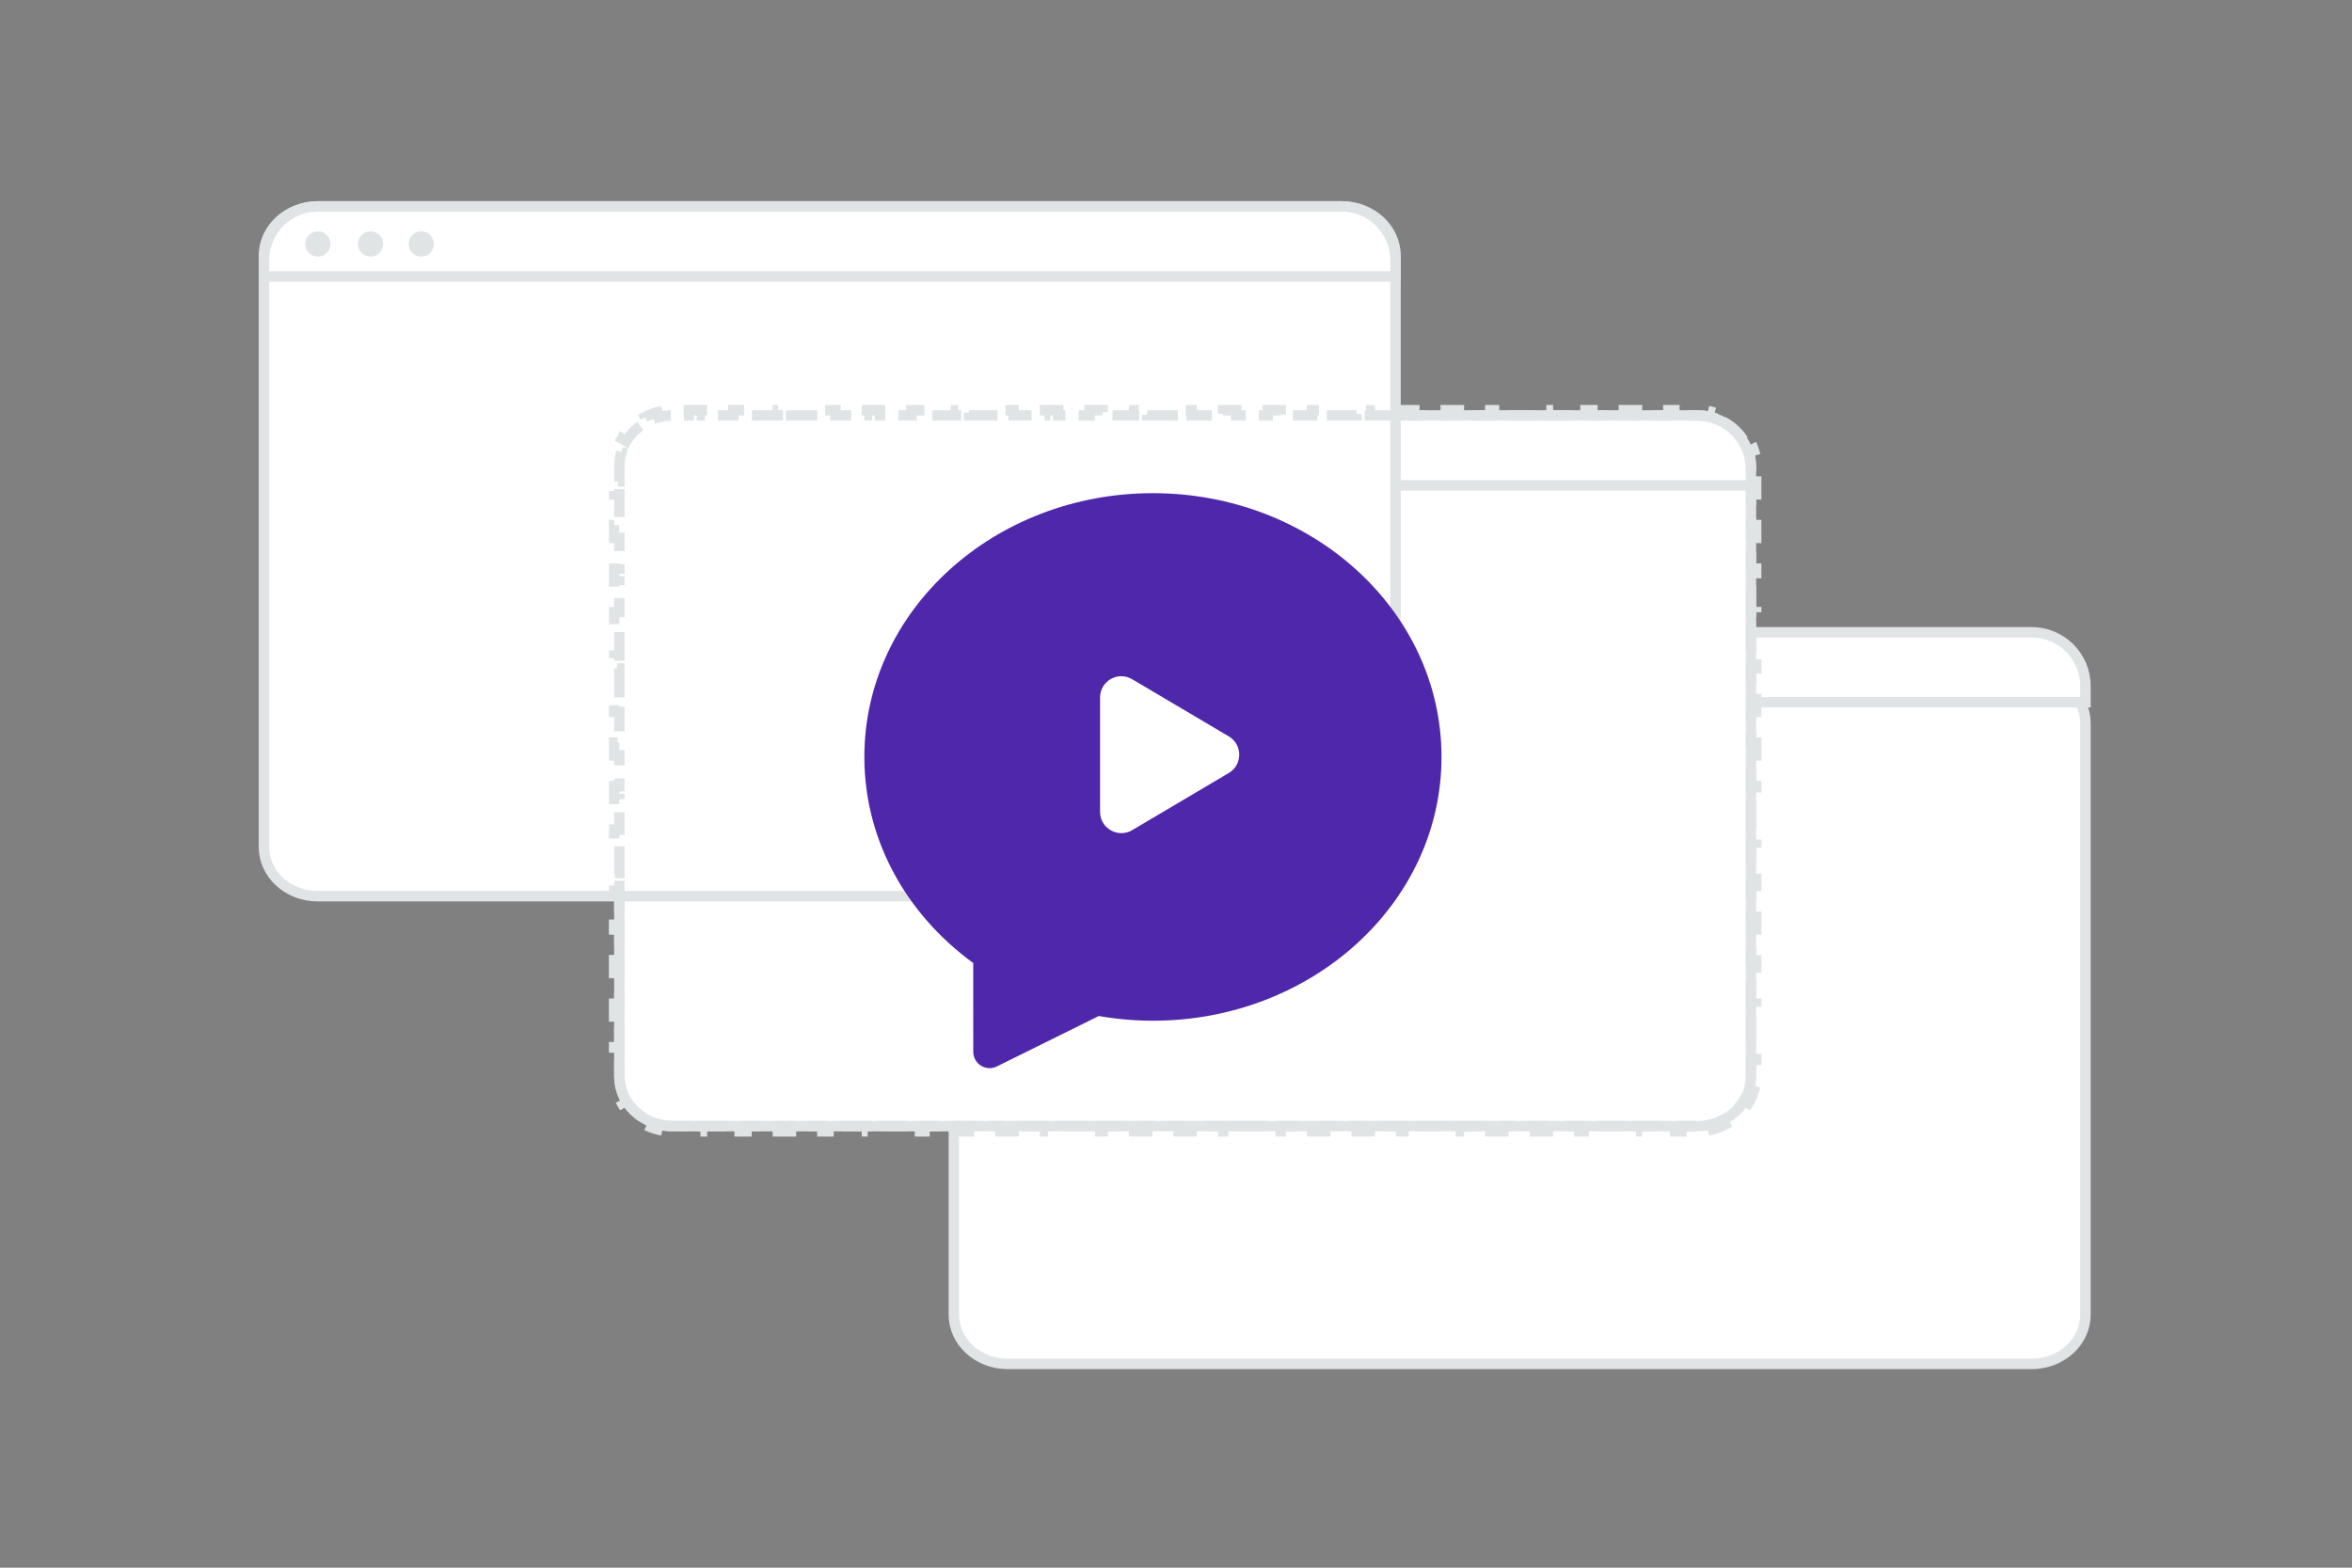 <svg width="900" height="600" viewBox="0 0 900 600" fill="none" xmlns="http://www.w3.org/2000/svg">
<rect x="0" y="0" width="900" height="600" fill="#808080" stroke="none"/>
<g clip-path="url(#clip0_1235_23626)">
<path d="M777.431 522H385.569C374.055 522 365 513.427 365 503.191V276.809C365 266.573 374.055 258 385.569 258H777.431C788.945 258 798 266.572 798 276.809V503.191C798 513.427 788.945 522 777.431 522Z" fill="white" stroke="#E1E4E5" stroke-width="4"/>
<path d="M798 268.775H365V262.569C365 251.211 374.211 242 385.569 242H777.431C788.789 242 798 251.211 798 262.569V268.775Z" fill="white" stroke="#E1E4E5" stroke-width="4"/>
<path d="M385.61 261.223C386.252 261.232 386.89 261.114 387.486 260.874C388.082 260.635 388.625 260.279 389.082 259.828C389.54 259.377 389.903 258.84 390.151 258.247C390.399 257.655 390.526 257.019 390.526 256.376C390.526 255.734 390.398 255.098 390.15 254.505C389.902 253.913 389.539 253.375 389.081 252.925C388.624 252.474 388.081 252.118 387.485 251.879C386.889 251.639 386.251 251.521 385.609 251.53C384.336 251.549 383.121 252.068 382.227 252.975C381.333 253.882 380.832 255.104 380.832 256.377C380.832 257.651 381.334 258.873 382.228 259.78C383.122 260.687 384.337 261.205 385.61 261.223ZM405.805 261.223C406.447 261.232 407.085 261.114 407.681 260.874C408.277 260.635 408.82 260.279 409.277 259.828C409.735 259.377 410.098 258.84 410.346 258.247C410.594 257.655 410.721 257.019 410.721 256.376C410.721 255.734 410.593 255.098 410.345 254.505C410.097 253.913 409.734 253.375 409.276 252.925C408.819 252.474 408.276 252.118 407.68 251.879C407.084 251.639 406.446 251.521 405.804 251.53C404.531 251.549 403.316 252.068 402.422 252.975C401.528 253.882 401.027 255.104 401.027 256.377C401.027 257.651 401.529 258.873 402.423 259.78C403.317 260.687 404.532 261.205 405.805 261.223ZM425.192 261.223C426.478 261.223 427.71 260.713 428.619 259.804C429.528 258.895 430.039 257.662 430.039 256.376C430.039 255.091 429.528 253.858 428.619 252.949C427.71 252.04 426.478 251.529 425.192 251.529C423.907 251.529 422.674 252.04 421.765 252.949C420.856 253.858 420.345 255.091 420.345 256.376C420.345 257.662 420.856 258.895 421.765 259.804C422.674 260.713 423.907 261.223 425.192 261.223Z" fill="#E1E4E5"/>
<path d="M649.431 431H257.569C246.055 431 237 422.427 237 412.191V185.809C237 175.573 246.055 167 257.569 167H649.431C660.945 167 670 175.572 670 185.809V412.191C670 422.427 660.945 431 649.431 431Z" fill="white" stroke="#E1E4E5" stroke-width="4"/>
<path d="M670 185.775H237V179.569C237 168.211 246.211 159 257.569 159H649.431C660.789 159 670 168.211 670 179.569V185.775Z" fill="white" stroke="#E1E4E5" stroke-width="4"/>
<path d="M257.61 178.223C258.252 178.232 258.89 178.114 259.486 177.874C260.082 177.635 260.625 177.279 261.082 176.828C261.54 176.377 261.903 175.84 262.151 175.247C262.399 174.655 262.526 174.019 262.526 173.376C262.526 172.734 262.398 172.098 262.15 171.505C261.902 170.913 261.539 170.375 261.081 169.925C260.624 169.474 260.081 169.118 259.485 168.879C258.889 168.639 258.251 168.521 257.609 168.53C256.336 168.549 255.121 169.068 254.227 169.975C253.333 170.882 252.832 172.104 252.832 173.377C252.832 174.651 253.334 175.873 254.228 176.78C255.122 177.687 256.337 178.205 257.61 178.223ZM277.805 178.223C278.447 178.232 279.085 178.114 279.681 177.874C280.277 177.635 280.82 177.279 281.277 176.828C281.735 176.377 282.098 175.84 282.346 175.247C282.594 174.655 282.721 174.019 282.721 173.376C282.721 172.734 282.593 172.098 282.345 171.505C282.097 170.913 281.734 170.375 281.276 169.925C280.819 169.474 280.276 169.118 279.68 168.879C279.084 168.639 278.446 168.521 277.804 168.53C276.531 168.549 275.316 169.068 274.422 169.975C273.528 170.882 273.027 172.104 273.027 173.377C273.027 174.651 273.529 175.873 274.423 176.78C275.317 177.687 276.532 178.205 277.805 178.223ZM297.192 178.223C297.829 178.223 298.459 178.098 299.047 177.854C299.635 177.611 300.169 177.254 300.619 176.804C301.069 176.354 301.426 175.819 301.67 175.231C301.914 174.643 302.039 174.013 302.039 173.376C302.039 172.74 301.914 172.11 301.67 171.521C301.426 170.933 301.069 170.399 300.619 169.949C300.169 169.499 299.635 169.142 299.047 168.898C298.459 168.655 297.829 168.529 297.192 168.529C295.907 168.529 294.674 169.04 293.765 169.949C292.856 170.858 292.345 172.091 292.345 173.376C292.345 174.662 292.856 175.895 293.765 176.804C294.674 177.713 295.907 178.223 297.192 178.223Z" fill="#E1E4E5"/>
<path d="M513.431 343H121.569C110.055 343 101 334.427 101 324.191V97.809C101 87.573 110.055 79 121.569 79H513.431C524.945 79 534 87.573 534 97.809V324.19C534 334.426 524.945 342.999 513.431 342.999V343Z" fill="white" stroke="#E1E4E5" stroke-width="4"/>
<path d="M534 105.775H101V99.569C101 88.21 110.211 79 121.569 79H513.431C524.789 79 534 88.21 534 99.569V105.775Z" fill="white" stroke="#E1E4E5" stroke-width="4"/>
<path d="M121.61 98.223C122.246 98.223 122.877 98.098 123.465 97.854C124.053 97.611 124.587 97.253 125.037 96.803C125.487 96.353 125.844 95.819 126.088 95.231C126.331 94.643 126.457 94.012 126.456 93.376C126.456 92.739 126.331 92.109 126.087 91.521C125.844 90.933 125.487 90.399 125.036 89.949C124.586 89.499 124.052 89.142 123.464 88.898C122.876 88.654 122.245 88.529 121.609 88.529C120.323 88.529 119.091 89.04 118.182 89.949C117.273 90.858 116.762 92.091 116.762 93.377C116.763 94.662 117.273 95.895 118.182 96.804C119.092 97.713 120.324 98.223 121.61 98.223ZM141.805 98.223C142.441 98.223 143.072 98.098 143.66 97.854C144.248 97.611 144.782 97.253 145.232 96.803C145.682 96.353 146.039 95.819 146.283 95.231C146.526 94.643 146.652 94.012 146.651 93.376C146.651 92.739 146.526 92.109 146.282 91.521C146.039 90.933 145.682 90.399 145.231 89.949C144.781 89.499 144.247 89.142 143.659 88.898C143.071 88.654 142.44 88.529 141.804 88.529C140.518 88.529 139.286 89.04 138.377 89.949C137.468 90.858 136.957 92.091 136.957 93.377C136.958 94.662 137.468 95.895 138.377 96.804C139.287 97.713 140.519 98.223 141.805 98.223ZM161.192 98.223C162.477 98.223 163.71 97.713 164.619 96.804C165.528 95.895 166.039 94.662 166.039 93.376C166.039 92.091 165.528 90.858 164.619 89.949C163.71 89.04 162.477 88.529 161.192 88.529C159.906 88.529 158.674 89.04 157.765 89.949C156.856 90.858 156.345 92.091 156.345 93.376C156.345 94.662 156.856 95.895 157.765 96.804C158.674 97.713 159.906 98.223 161.192 98.223Z" fill="#E1E4E5"/>
<path d="M257.569 431C255.651 431 253.799 430.752 252.043 430.291L251.534 432.225C249.894 431.794 248.306 431.185 246.799 430.407L247.717 428.63C244.355 426.892 241.571 424.298 239.686 421.174L237.973 422.208C237.095 420.756 236.399 419.202 235.9 417.581L237.812 416.994C237.273 415.237 236.999 413.408 237 411.57V405.693H235V400.795H237V389.04H235V384.142H237V372.387H235V367.489H237V355.734H235V350.836H237V339.081H235V334.183H237V322.428H235V317.53H237V305.775H235V300.877H237V289.123H235V284.225H237V272.47H235V267.572H237V255.817H235V250.919H237V239.164H235V234.266H237V222.511H235V217.613H237V205.858H235V200.96H237V189.205H235V184.307H237V178.43C237 176.545 237.284 174.726 237.812 173.006L235.9 172.419C236.399 170.798 237.095 169.244 237.973 167.792L239.686 168.826C241.571 165.702 244.355 163.108 247.717 161.37L246.799 159.593C248.306 158.815 249.894 158.206 251.534 157.775L252.043 159.709C253.847 159.237 255.704 158.998 257.569 159H263.582V157H268.593V159H280.619V157H285.63V159H297.657V157H302.668V159H314.694V157H319.705V159H331.732V157H336.743V159H348.769V157H353.78V159H365.807V157H370.818V159H382.844V157H387.855V159H399.882V157H404.893V159H416.919V157H421.93V159H433.957V157H438.968V159H450.994V157H456.005V159H468.032V157H473.043V159H485.069V157H490.08V159H502.107V157H507.118V159H519.144V157H524.156V159H536.182V157H541.193V159H553.22V157H558.231V159H570.257V157H575.268V159H587.295V157H592.306V159H604.332V157H609.343V159H621.37V157H626.381V159H638.407V157H643.418V159H649.431C651.349 159 653.201 159.248 654.957 159.709L655.466 157.775C657.106 158.206 658.694 158.815 660.201 159.593L659.283 161.37C662.645 163.108 665.429 165.702 667.314 168.826L669.027 167.792C669.905 169.244 670.601 170.798 671.1 172.419L669.188 173.006C669.716 174.726 670 176.545 670 178.43V184.307H672V189.205H670V200.96H672V205.858H670V217.613H672V222.511H670V234.266H672V239.164H670V250.919H672V255.817H670V267.572H672V272.47H670V284.225H672V289.123H670V300.877H672V305.775H670V317.53H672V322.428H670V334.183H672V339.081H670V350.836H672V355.734H670V367.489H672V372.387H670V384.142H672V389.04H670V400.795H672V405.693H670V411.57C670 413.455 669.716 415.274 669.188 416.994L671.1 417.581C670.601 419.202 669.905 420.756 669.027 422.208L667.314 421.174C665.429 424.298 662.645 426.892 659.283 428.63L660.201 430.407C658.694 431.185 657.106 431.794 655.466 432.225L654.957 430.291C653.153 430.763 651.296 431.002 649.431 431H643.418V433H638.407V431H626.381V433H621.37V431H609.343V433H604.332V431H592.306V433H587.295V431H575.268V433H570.257V431H558.231V433H553.22V431H541.193V433H536.182V431H524.156V433H519.145V431H507.118V433H502.107V431H490.081V433H485.07V431H473.043V433H468.032V431H456.006V433H450.995V431H438.968V433H433.957V431H421.931V433H416.92V431H404.893V433H399.882V431H387.856V433H382.844V431H370.818V433H365.807V431H353.78V433H348.769V431H336.743V433H331.732V431H319.705V433H314.694V431H302.668V433H297.657V431H285.63V433H280.619V431H268.593V433H263.582V431H257.569V431Z" stroke="#E1E4E5" stroke-width="4" stroke-dasharray="12 5"/>
<path fill-rule="evenodd" clip-rule="evenodd" d="M337 289.704C337 320.759 353.436 348.099 378.657 365.333C378.646 375.23 378.669 388.564 378.669 402.558L419.539 382.337C426.668 383.711 433.912 384.404 441.172 384.408C498.49 384.408 545.345 342.242 545.345 289.704C545.345 237.167 498.49 195 441.172 195C383.854 195 337 237.167 337 289.704Z" fill="#4F27AA" stroke="#4F27AA" stroke-width="12.5" stroke-linecap="round" stroke-linejoin="round"/>
<path fill-rule="evenodd" clip-rule="evenodd" d="M433.223 259.957L470.204 281.833C475.528 284.982 475.528 292.69 470.204 295.85L433.223 317.727C427.794 320.933 420.942 317.02 420.942 310.724V266.971C420.942 260.652 427.794 256.739 433.223 259.957Z" fill="white"/>
</g>
<defs>
<clipPath id="clip0_1235_23626">
<rect width="900" height="600" fill="white"/>
</clipPath>
</defs>
</svg>
